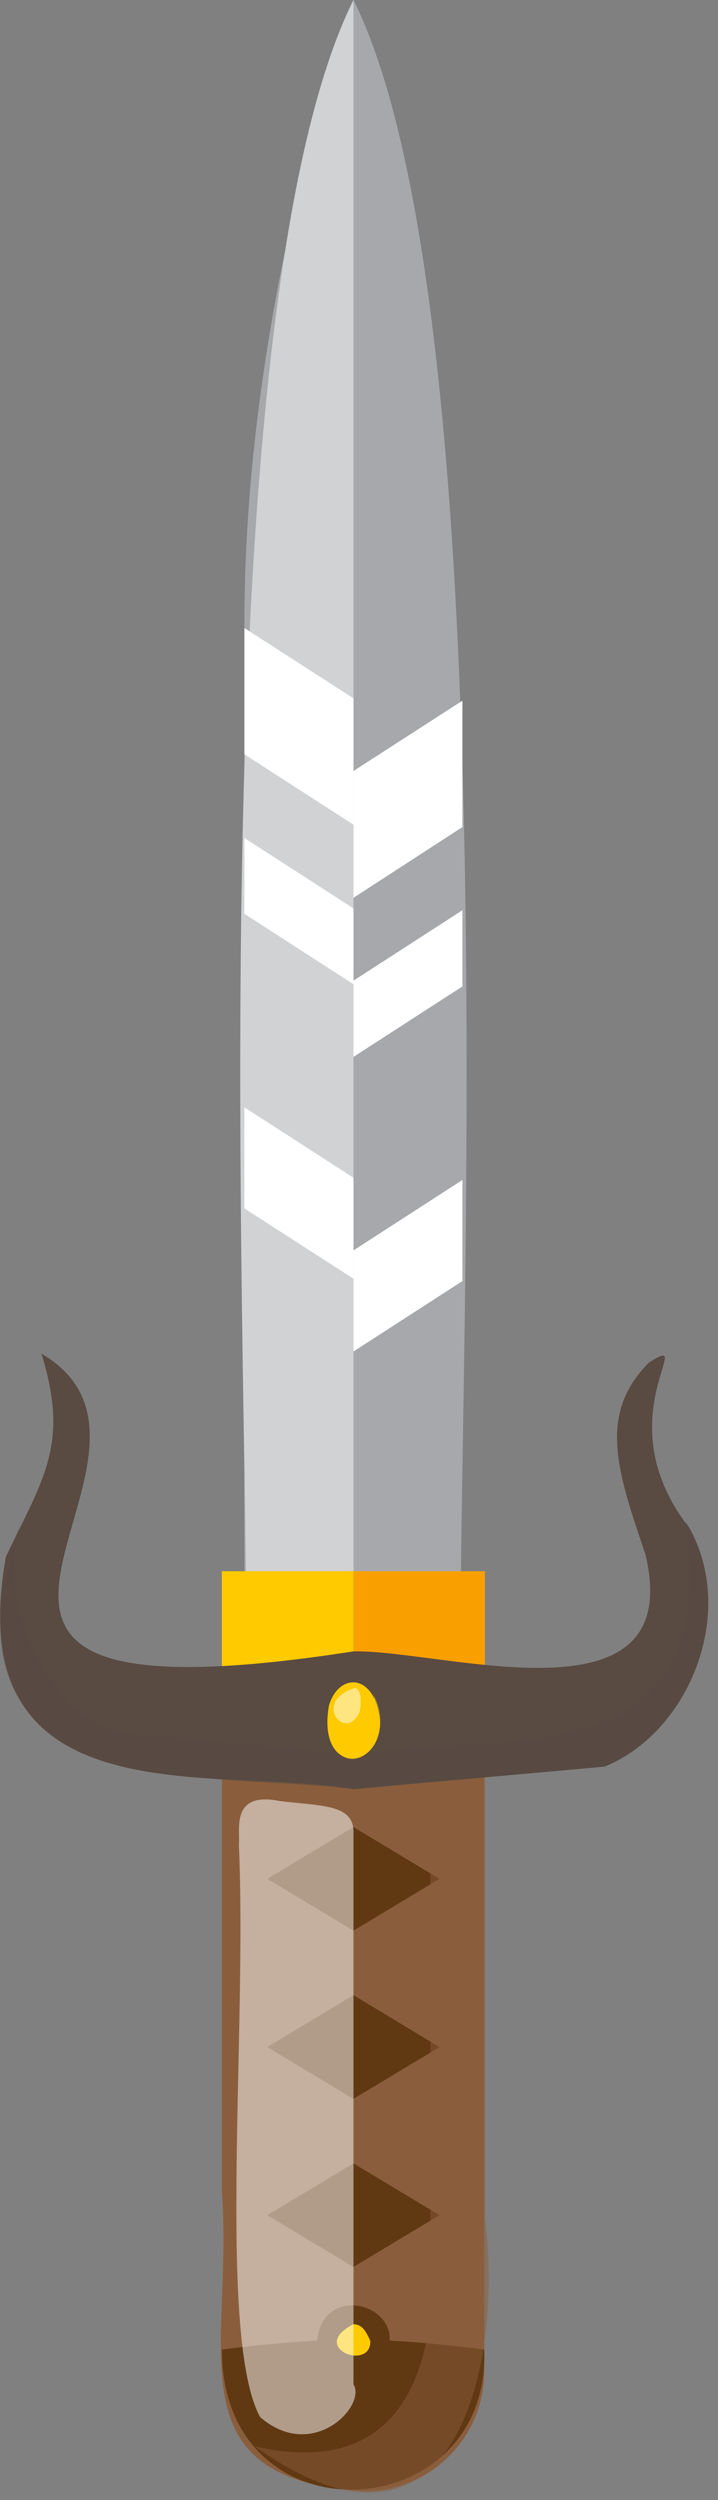 <svg height="181" viewBox="0 0 52 181" width="52" xmlns="http://www.w3.org/2000/svg"><rect x="0" y="0" width="52" height="181" fill="#808080" stroke="none"/><g fill="none"><path d="m26.44 180.37c-14.13-.84-9.52-10.22-10.37-21.71v-33.58h19v46.61c0 4.774-3.856 8.652-8.63 8.68z" fill="#8a5e3c"/><path d="m25.6 132.28-6.24 3.75 6.24 3.75 6.23-3.75z" fill="#603913"/><path d="m25.6 144.45-6.24 3.76 6.24 3.75 6.23-3.75z" fill="#603913"/><path d="m25.6 156.63-6.24 3.75 6.24 3.75 6.23-3.75z" fill="#603913"/><path d="m28.22 169.46c.15-2.83-4.86-3.93-5.25 0-2.66.14-5.23.43-6.9.65 0 14.11 19.49 12.93 19 0-1.62-.22-4.18-.51-6.85-.65z" fill="#603913"/><path d="m26.82 169.49c.06 2.23-4.54.49-1.22-1.22.4.05.75.11 1.22 1.22z" fill="#ffca00"/><path d="m31.17 125.08v36.78c.57 6 0 18.18-12.72 15.26 14.85 10.58 18-6.4 16.67-16.56v-35.48z" fill="#8a5e3c" opacity=".5"/><path d="m25.6 0c12.14 24.36 6.9 112.61 7.89 123.11h-15.79v-78c0-23.74 7.9-45.11 7.9-45.11z" fill="#a6a8ab"/><path d="m25.6 0c-12.15 24.36-6.91 112.61-7.9 123.11h7.9z" fill="#d0d2d3"/><path d="m16.07 113.76h19.05v11.32h-19.05z" fill="#f9a000"/><path d="m16.07 113.76h9.53v11.32h-9.53z" fill="#ffca00"/><path d="m49.94 110.65c-6.25-8 .77-14.37-2.94-12-3.77 3.78-2.24 8-.25 13.91 3 12.62-14.65 6.87-21.15 7-39.26 6.1-9.8-14.02-22.6-21.56 2 6.48.25 8.87-2.57 14.69-3.43 19.21 15.07 15.1 25.17 16.85.75-.08 17.34-1.55 18.2-1.64 6.1-2.49 9.57-11.06 6.14-17.25z" fill="#594a42"/><path d="m49.94 110.65-.28-.54c2.76 19.08-13.48 15.14-24.06 16.9l-17.41-1.63c-5.2-2.21-8.52-9.5-6.66-15.27-7.18 20.73 13.2 18.09 24.07 19.43.75-.08 17.34-1.55 18.2-1.64 6.1-2.49 9.57-11.06 6.14-17.25z" fill="#594a42" opacity=".5"/><path d="m27.52 124.62c.06 3.59-4.57 3.95-3.7-1.12.71-2.45 3.38-2.39 3.7 1.12z" fill="#ffca00"/><path d="m26.07 123.89c-1 2.38-3.56-.72-.33-1.69.26.18.5.39.33 1.69z" fill="#fff" opacity=".5"/><path d="m27 122.59c.63 1.4-.94 5.8-3.13 3.15 1.13 3.62 5.13.55 3.13-3.15z" fill="#ffca00" opacity=".5"/><g fill="#fff"><path d="m25.6 132.5c-.11-1.9-2.46-1.74-5.37-2.11-3.55-.7-2.82 2.09-2.93 3.18.61 13.53-1.57 35.72 1.54 41.43 3.81 3.29 7.72-.82 6.76-2.37z" opacity=".5"/><path d="m17.7 45.47v9.14l7.9 5.1v-9.15z"/><path d="m17.7 66.16 7.9 5.1v-5.49l-7.9-5.1z"/><path d="m25.6 85.27-7.9-5.1v7.32l7.9 5.09z"/><path d="m33.49 50.73v9.15l-7.89 5.12v-9.18z"/><path d="m33.49 71.42-7.89 5.1v-5.52l7.89-5.1z"/><path d="m25.6 90.53 7.89-5.1v7.32l-7.89 5.1z"/></g></g></svg>